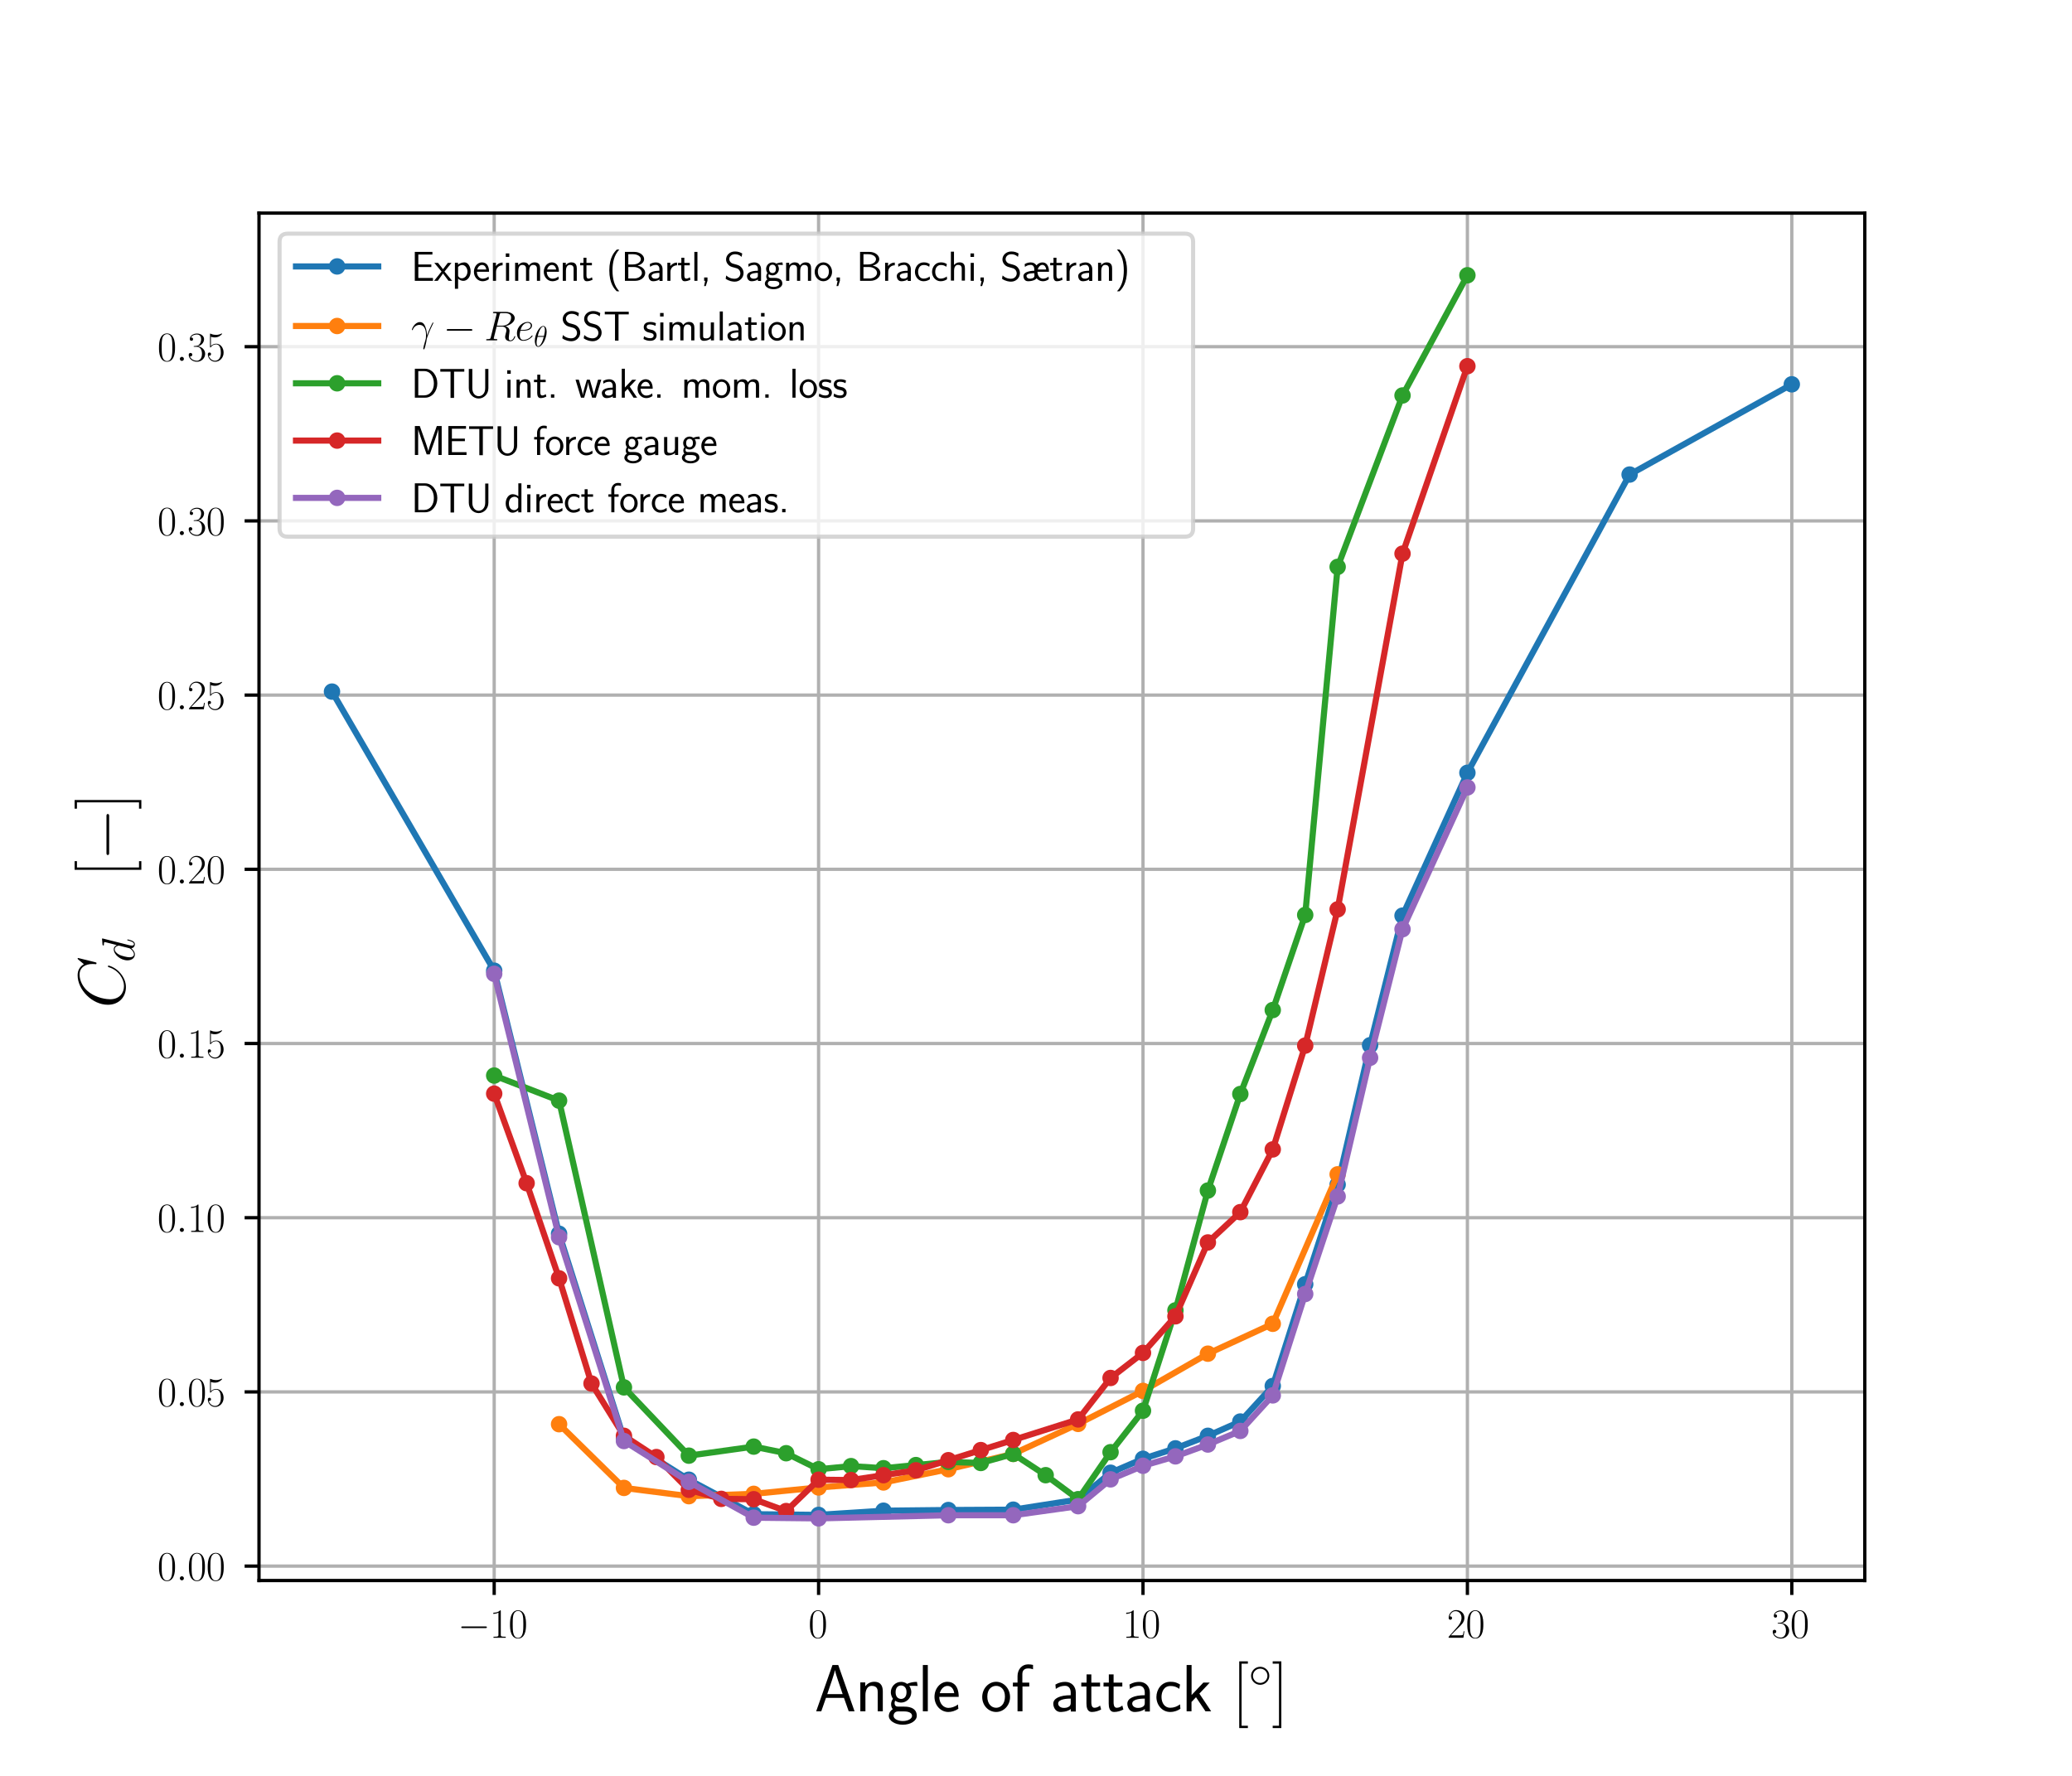 <?xml version="1.0" encoding="utf-8" standalone="no"?>
<!DOCTYPE svg PUBLIC "-//W3C//DTD SVG 1.1//EN"
  "http://www.w3.org/Graphics/SVG/1.1/DTD/svg11.dtd">
<svg xmlns:xlink="http://www.w3.org/1999/xlink" width="504pt" height="432pt" viewBox="0 0 504 432" xmlns="http://www.w3.org/2000/svg" version="1.1">
 <defs>
  <style type="text/css">*{stroke-linejoin: round; stroke-linecap: butt}</style>
 </defs>
 <g id="figure_1">
  <g id="patch_1">
   <path d="M 0 432 
L 504 432 
L 504 0 
L 0 0 
z
" style="fill: #ffffff"/>
  </g>
  <g id="axes_1">
   <g id="patch_2">
    <path d="M 63 384.48 
L 453.6 384.48 
L 453.6 51.84 
L 63 51.84 
z
" style="fill: #ffffff"/>
   </g>
   <g id="matplotlib.axis_1">
    <g id="xtick_1">
     <g id="line2d_1">
      <path d="M 120.209 384.48 
L 120.209 51.84 
" clip-path="url(#pd3121b31d3)" style="fill: none; stroke: #b0b0b0; stroke-width: 0.8; stroke-linecap: square"/>
     </g>
     <g id="line2d_2">
      <defs>
       <path id="m1c5e56623c" d="M 0 0 
L 0 3.5 
" style="stroke: #000000; stroke-width: 0.8"/>
      </defs>
      <g>
       <use xlink:href="#m1c5e56623c" x="120.209" y="384.48" style="stroke: #000000; stroke-width: 0.8"/>
      </g>
     </g>
     <g id="text_1">
      <!-- $\mathdefault{−10}$ -->
      <g transform="translate(111.353 398.398) scale(0.1 -0.1)">
       <defs>
        <path id="CMSY10-0" d="M 4218 1472 
C 4326 1472 4442 1472 4442 1600 
C 4442 1728 4326 1728 4218 1728 
L 755 1728 
C 646 1728 531 1728 531 1600 
C 531 1472 646 1472 755 1472 
L 4218 1472 
z
" transform="scale(0.016)"/>
        <path id="CMR17-31" d="M 1702 4058 
C 1702 4192 1696 4192 1606 4192 
C 1357 3916 979 3827 621 3827 
C 602 3827 570 3827 563 3808 
C 557 3795 557 3782 557 3648 
C 755 3648 1088 3686 1344 3839 
L 1344 461 
C 1344 236 1331 160 781 160 
L 589 160 
L 589 0 
C 896 0 1216 0 1523 0 
C 1830 0 2150 0 2458 0 
L 2458 160 
L 2266 160 
C 1715 160 1702 230 1702 458 
L 1702 4058 
z
" transform="scale(0.016)"/>
        <path id="CMR17-30" d="M 2688 2025 
C 2688 2416 2682 3080 2413 3591 
C 2176 4039 1798 4198 1466 4198 
C 1158 4198 768 4058 525 3597 
C 269 3118 243 2524 243 2025 
C 243 1661 250 1106 448 619 
C 723 -39 1216 -128 1466 -128 
C 1760 -128 2208 -7 2470 600 
C 2662 1042 2688 1559 2688 2025 
z
M 1466 -26 
C 1056 -26 813 325 723 812 
C 653 1188 653 1738 653 2096 
C 653 2588 653 2997 736 3387 
C 858 3929 1216 4096 1466 4096 
C 1728 4096 2067 3923 2189 3400 
C 2272 3036 2278 2607 2278 2096 
C 2278 1680 2278 1169 2202 792 
C 2067 95 1690 -26 1466 -26 
z
" transform="scale(0.016)"/>
       </defs>
       <use xlink:href="#CMSY10-0" transform="scale(0.996)"/>
       <use xlink:href="#CMR17-31" transform="translate(77.487 0) scale(0.996)"/>
       <use xlink:href="#CMR17-30" transform="translate(123.178 0) scale(0.996)"/>
      </g>
     </g>
    </g>
    <g id="xtick_2">
     <g id="line2d_3">
      <path d="M 199.118 384.48 
L 199.118 51.84 
" clip-path="url(#pd3121b31d3)" style="fill: none; stroke: #b0b0b0; stroke-width: 0.8; stroke-linecap: square"/>
     </g>
     <g id="line2d_4">
      <g>
       <use xlink:href="#m1c5e56623c" x="199.118" y="384.48" style="stroke: #000000; stroke-width: 0.8"/>
      </g>
     </g>
     <g id="text_2">
      <!-- $\mathdefault{0}$ -->
      <g transform="translate(196.628 398.398) scale(0.1 -0.1)">
       <use xlink:href="#CMR17-30" transform="scale(0.996)"/>
      </g>
     </g>
    </g>
    <g id="xtick_3">
     <g id="line2d_5">
      <path d="M 278.027 384.48 
L 278.027 51.84 
" clip-path="url(#pd3121b31d3)" style="fill: none; stroke: #b0b0b0; stroke-width: 0.8; stroke-linecap: square"/>
     </g>
     <g id="line2d_6">
      <g>
       <use xlink:href="#m1c5e56623c" x="278.027" y="384.48" style="stroke: #000000; stroke-width: 0.8"/>
      </g>
     </g>
     <g id="text_3">
      <!-- $\mathdefault{10}$ -->
      <g transform="translate(273.046 398.398) scale(0.1 -0.1)">
       <use xlink:href="#CMR17-31" transform="scale(0.996)"/>
       <use xlink:href="#CMR17-30" transform="translate(45.69 0) scale(0.996)"/>
      </g>
     </g>
    </g>
    <g id="xtick_4">
     <g id="line2d_7">
      <path d="M 356.936 384.48 
L 356.936 51.84 
" clip-path="url(#pd3121b31d3)" style="fill: none; stroke: #b0b0b0; stroke-width: 0.8; stroke-linecap: square"/>
     </g>
     <g id="line2d_8">
      <g>
       <use xlink:href="#m1c5e56623c" x="356.936" y="384.48" style="stroke: #000000; stroke-width: 0.8"/>
      </g>
     </g>
     <g id="text_4">
      <!-- $\mathdefault{20}$ -->
      <g transform="translate(351.955 398.398) scale(0.1 -0.1)">
       <defs>
        <path id="CMR17-32" d="M 2669 989 
L 2554 989 
C 2490 536 2438 459 2413 420 
C 2381 369 1920 369 1830 369 
L 602 369 
C 832 619 1280 1072 1824 1597 
C 2214 1967 2669 2402 2669 3035 
C 2669 3790 2067 4224 1395 4224 
C 691 4224 262 3604 262 3030 
C 262 2780 448 2748 525 2748 
C 589 2748 781 2787 781 3010 
C 781 3207 614 3264 525 3264 
C 486 3264 448 3258 422 3245 
C 544 3790 915 4058 1306 4058 
C 1862 4058 2227 3617 2227 3035 
C 2227 2479 1901 2000 1536 1584 
L 262 146 
L 262 0 
L 2515 0 
L 2669 989 
z
" transform="scale(0.016)"/>
       </defs>
       <use xlink:href="#CMR17-32" transform="scale(0.996)"/>
       <use xlink:href="#CMR17-30" transform="translate(45.69 0) scale(0.996)"/>
      </g>
     </g>
    </g>
    <g id="xtick_5">
     <g id="line2d_9">
      <path d="M 435.845 384.48 
L 435.845 51.84 
" clip-path="url(#pd3121b31d3)" style="fill: none; stroke: #b0b0b0; stroke-width: 0.8; stroke-linecap: square"/>
     </g>
     <g id="line2d_10">
      <g>
       <use xlink:href="#m1c5e56623c" x="435.845" y="384.48" style="stroke: #000000; stroke-width: 0.8"/>
      </g>
     </g>
     <g id="text_5">
      <!-- $\mathdefault{30}$ -->
      <g transform="translate(430.864 398.398) scale(0.1 -0.1)">
       <defs>
        <path id="CMR17-33" d="M 1414 2157 
C 1984 2157 2234 1662 2234 1090 
C 2234 320 1824 25 1453 25 
C 1114 25 563 194 390 693 
C 422 680 454 680 486 680 
C 640 680 755 782 755 948 
C 755 1133 614 1216 486 1216 
C 378 1216 211 1165 211 926 
C 211 335 787 -128 1466 -128 
C 2176 -128 2720 430 2720 1085 
C 2720 1707 2208 2157 1600 2227 
C 2086 2328 2554 2756 2554 3329 
C 2554 3820 2048 4179 1472 4179 
C 890 4179 378 3829 378 3329 
C 378 3110 544 3072 627 3072 
C 762 3072 877 3155 877 3321 
C 877 3486 762 3569 627 3569 
C 602 3569 570 3569 544 3557 
C 730 3959 1235 4032 1459 4032 
C 1683 4032 2106 3925 2106 3320 
C 2106 3143 2080 2828 1862 2550 
C 1670 2304 1453 2304 1242 2284 
C 1210 2284 1062 2269 1037 2269 
C 992 2263 966 2257 966 2208 
C 966 2163 973 2157 1101 2157 
L 1414 2157 
z
" transform="scale(0.016)"/>
       </defs>
       <use xlink:href="#CMR17-33" transform="scale(0.996)"/>
       <use xlink:href="#CMR17-30" transform="translate(45.69 0) scale(0.996)"/>
      </g>
     </g>
    </g>
    <g id="text_6">
     <!-- Angle of attack $[^\circ]$ -->
     <g transform="translate(198.106 416.291) scale(0.16 -0.16)">
      <defs>
       <path id="CMSS17-41" d="M 2272 4416 
L 1722 4416 
L 166 0 
L 653 0 
L 1101 1280 
L 2816 1280 
L 3270 0 
L 3827 0 
L 2272 4416 
z
M 2694 1637 
L 1222 1637 
C 1530 2528 1914 3638 1958 3925 
L 1965 3925 
C 2010 3663 2138 3281 2246 2956 
L 2694 1637 
z
" transform="scale(0.016)"/>
       <path id="CMSS17-6e" d="M 2618 1877 
C 2618 2283 2522 2816 1798 2816 
C 1389 2816 1120 2606 941 2389 
L 941 2758 
L 474 2758 
L 474 0 
L 960 0 
L 960 1559 
C 960 1964 1114 2428 1549 2428 
C 2112 2428 2131 2048 2131 1829 
L 2131 0 
L 2618 0 
L 2618 1877 
z
" transform="scale(0.016)"/>
       <path id="CMSS17-67" d="M 2848 2808 
C 2483 2808 2170 2738 1914 2617 
C 1702 2777 1485 2808 1338 2808 
C 781 2808 358 2349 358 1814 
C 358 1468 550 1207 563 1195 
C 448 1035 384 863 384 672 
C 384 448 474 289 544 200 
C 211 -3 166 -314 166 -435 
C 166 -898 749 -1280 1498 -1280 
C 2253 -1280 2835 -898 2835 -428 
C 2835 448 1856 448 1587 448 
L 1069 448 
C 973 448 717 448 717 791 
C 717 921 774 1004 781 1010 
C 877 940 1075 832 1338 832 
C 1869 832 2310 1278 2310 1827 
C 2310 2132 2170 2355 2112 2432 
L 2131 2432 
C 2150 2432 2419 2432 2515 2432 
C 2720 2432 2739 2429 2918 2419 
L 2848 2808 
z
M 1338 1182 
C 1120 1182 813 1315 813 1823 
C 813 2375 1165 2464 1331 2464 
C 1549 2464 1856 2331 1856 1823 
C 1856 1271 1504 1182 1338 1182 
z
M 1581 -10 
C 1734 -10 2381 -10 2381 -442 
C 2381 -714 1984 -929 1504 -929 
C 1018 -929 621 -720 621 -435 
C 621 -403 621 -10 1062 -10 
L 1581 -10 
z
" transform="scale(0.016)"/>
       <path id="CMSS17-6c" d="M 947 4416 
L 474 4416 
L 474 0 
L 947 0 
L 947 4416 
z
" transform="scale(0.016)"/>
       <path id="CMSS17-65" d="M 2502 1377 
C 2502 1590 2490 2003 2285 2345 
C 2061 2713 1696 2816 1421 2816 
C 755 2816 192 2188 192 1375 
C 192 582 774 -64 1510 -64 
C 1798 -64 2150 19 2470 248 
C 2470 274 2458 414 2451 420 
C 2451 433 2432 630 2432 656 
C 2125 407 1773 325 1517 325 
C 1107 325 666 667 646 1377 
L 2502 1377 
z
M 698 1728 
C 781 2084 1062 2421 1421 2421 
C 1517 2421 1965 2421 2080 1728 
L 698 1728 
z
" transform="scale(0.016)"/>
       <path id="CMSS17-6f" d="M 2829 1356 
C 2829 2176 2221 2816 1504 2816 
C 768 2816 173 2157 173 1356 
C 173 544 787 -64 1498 -64 
C 2227 -64 2829 563 2829 1356 
z
M 1504 337 
C 1050 337 659 709 659 1408 
C 659 2151 1114 2427 1498 2427 
C 1914 2427 2342 2126 2342 1408 
C 2342 683 1926 337 1504 337 
z
" transform="scale(0.016)"/>
       <path id="CMSS17-66" d="M 1075 2368 
L 1722 2368 
L 1722 2737 
L 1062 2737 
L 1062 3559 
C 1062 4014 1408 4092 1606 4092 
C 1670 4092 1850 4092 2080 4009 
L 2080 4429 
C 1933 4461 1754 4480 1613 4480 
C 1018 4480 602 3993 602 3359 
L 602 2737 
L 160 2737 
L 160 2368 
L 602 2368 
L 602 0 
L 1075 0 
L 1075 2368 
z
" transform="scale(0.016)"/>
       <path id="CMSS17-61" d="M 2406 1791 
C 2406 2392 1978 2808 1402 2808 
C 1120 2808 813 2757 461 2553 
L 499 2135 
C 659 2248 934 2432 1395 2432 
C 1722 2432 1920 2180 1920 1782 
L 1920 1536 
C 896 1536 256 1238 256 726 
C 256 461 416 -64 947 -64 
C 1043 -64 1562 -64 1933 217 
L 1933 -19 
L 2406 -19 
L 2406 1791 
z
M 1920 816 
C 1920 701 1920 548 1728 434 
C 1562 325 1350 325 1261 325 
C 941 325 723 511 723 744 
C 723 1211 1722 1211 1920 1211 
L 1920 816 
z
" transform="scale(0.016)"/>
       <path id="CMSS17-74" d="M 1069 2368 
L 1901 2368 
L 1901 2737 
L 1069 2737 
L 1069 3520 
L 614 3520 
L 614 2737 
L 109 2737 
L 109 2368 
L 602 2368 
L 602 749 
C 602 384 685 -64 1107 -64 
C 1427 -64 1722 25 2003 172 
L 1901 548 
C 1747 414 1562 337 1363 337 
C 1082 337 1069 696 1069 856 
L 1069 2368 
z
" transform="scale(0.016)"/>
       <path id="CMSS17-63" d="M 2464 2541 
C 2464 2585 2170 2714 2093 2739 
C 1882 2816 1613 2816 1542 2816 
C 710 2816 211 2093 211 1363 
C 211 595 768 -64 1517 -64 
C 1946 -64 2253 76 2502 242 
L 2464 664 
C 2189 453 1869 337 1523 337 
C 1024 337 698 774 698 1369 
C 698 1831 909 2414 1549 2414 
C 1901 2414 2099 2343 2394 2145 
L 2464 2541 
z
" transform="scale(0.016)"/>
       <path id="CMSS17-6b" d="M 1696 1688 
L 2688 2739 
L 2074 2739 
L 954 1554 
L 954 4416 
L 480 4416 
L 480 0 
L 947 0 
L 947 892 
L 1376 1344 
L 2278 0 
L 2822 0 
L 1696 1688 
z
" transform="scale(0.016)"/>
       <path id="CMR17-5b" d="M 1504 -1600 
L 1504 -1377 
L 902 -1377 
L 902 4544 
L 1504 4544 
L 1504 4767 
L 678 4767 
L 678 -1600 
L 1504 -1600 
z
" transform="scale(0.016)"/>
       <path id="CMSY10-e" d="M 2842 1600 
C 2842 2277 2272 2828 1600 2828 
C 909 2828 352 2264 352 1600 
C 352 930 909 372 1600 372 
C 2272 372 2842 923 2842 1600 
z
M 1600 628 
C 1043 628 608 1070 608 1600 
C 608 2130 1050 2572 1600 2572 
C 2131 2572 2586 2142 2586 1600 
C 2586 1058 2131 628 1600 628 
z
" transform="scale(0.016)"/>
       <path id="CMR17-5d" d="M 915 4767 
L 90 4767 
L 90 4544 
L 691 4544 
L 691 -1377 
L 90 -1377 
L 90 -1600 
L 915 -1600 
L 915 4767 
z
" transform="scale(0.016)"/>
      </defs>
      <use xlink:href="#CMSS17-41" transform="scale(0.996)"/>
      <use xlink:href="#CMSS17-6e" transform="translate(62.218 0) scale(0.996)"/>
      <use xlink:href="#CMSS17-67" transform="translate(110.423 0) scale(0.996)"/>
      <use xlink:href="#CMSS17-6c" transform="translate(157.266 0) scale(0.996)"/>
      <use xlink:href="#CMSS17-65" transform="translate(179.447 0) scale(0.996)"/>
      <use xlink:href="#CMSS17-6f" transform="translate(252.315 0) scale(0.996)"/>
      <use xlink:href="#CMSS17-66" transform="translate(299.159 0) scale(0.996)"/>
      <use xlink:href="#CMSS17-61" transform="translate(359.014 0) scale(0.996)"/>
      <use xlink:href="#CMSS17-74" transform="translate(403.936 0) scale(0.996)"/>
      <use xlink:href="#CMSS17-74" transform="translate(437.768 0) scale(0.996)"/>
      <use xlink:href="#CMSS17-61" transform="translate(471.6 0) scale(0.996)"/>
      <use xlink:href="#CMSS17-63" transform="translate(516.521 0) scale(0.996)"/>
      <use xlink:href="#CMSS17-6b" transform="translate(558.16 0) scale(0.996)"/>
      <use xlink:href="#CMR17-5b" transform="translate(634.992 0) scale(0.996)"/>
      <use xlink:href="#CMSY10-e" transform="translate(659.863 36.154) scale(0.697)"/>
      <use xlink:href="#CMR17-5d" transform="translate(695.23 0) scale(0.996)"/>
     </g>
    </g>
   </g>
   <g id="matplotlib.axis_2">
    <g id="ytick_1">
     <g id="line2d_11">
      <path d="M 63 380.971 
L 453.6 380.971 
" clip-path="url(#pd3121b31d3)" style="fill: none; stroke: #b0b0b0; stroke-width: 0.8; stroke-linecap: square"/>
     </g>
     <g id="line2d_12">
      <defs>
       <path id="m69e670e907" d="M 0 0 
L -3.5 0 
" style="stroke: #000000; stroke-width: 0.8"/>
      </defs>
      <g>
       <use xlink:href="#m69e670e907" x="63" y="380.971" style="stroke: #000000; stroke-width: 0.8"/>
      </g>
     </g>
     <g id="text_7">
      <!-- $\mathdefault{0.00}$ -->
      <g transform="translate(38.289 384.43) scale(0.1 -0.1)">
       <defs>
        <path id="CMMI12-3a" d="M 1178 307 
C 1178 492 1024 619 870 619 
C 685 619 557 466 557 313 
C 557 128 710 0 864 0 
C 1050 0 1178 153 1178 307 
z
" transform="scale(0.016)"/>
       </defs>
       <use xlink:href="#CMR17-30" transform="scale(0.996)"/>
       <use xlink:href="#CMMI12-3a" transform="translate(45.69 0) scale(0.996)"/>
       <use xlink:href="#CMR17-30" transform="translate(72.788 0) scale(0.996)"/>
       <use xlink:href="#CMR17-30" transform="translate(118.478 0) scale(0.996)"/>
      </g>
     </g>
    </g>
    <g id="ytick_2">
     <g id="line2d_13">
      <path d="M 63 338.595 
L 453.6 338.595 
" clip-path="url(#pd3121b31d3)" style="fill: none; stroke: #b0b0b0; stroke-width: 0.8; stroke-linecap: square"/>
     </g>
     <g id="line2d_14">
      <g>
       <use xlink:href="#m69e670e907" x="63" y="338.595" style="stroke: #000000; stroke-width: 0.8"/>
      </g>
     </g>
     <g id="text_8">
      <!-- $\mathdefault{0.05}$ -->
      <g transform="translate(38.289 342.054) scale(0.1 -0.1)">
       <defs>
        <path id="CMR17-35" d="M 730 3692 
C 794 3666 1056 3584 1325 3584 
C 1920 3584 2246 3911 2432 4100 
C 2432 4157 2432 4192 2394 4192 
C 2387 4192 2374 4192 2323 4163 
C 2099 4058 1837 3973 1517 3973 
C 1325 3973 1037 3999 723 4139 
C 653 4171 640 4171 634 4171 
C 602 4171 595 4164 595 4037 
L 595 2203 
C 595 2089 595 2057 659 2057 
C 691 2057 704 2070 736 2114 
C 941 2401 1222 2522 1542 2522 
C 1766 2522 2246 2382 2246 1289 
C 2246 1085 2246 715 2054 421 
C 1894 159 1645 25 1370 25 
C 947 25 518 320 403 814 
C 429 807 480 795 506 795 
C 589 795 749 840 749 1038 
C 749 1210 627 1280 506 1280 
C 358 1280 262 1190 262 1011 
C 262 454 704 -128 1382 -128 
C 2042 -128 2669 440 2669 1264 
C 2669 2030 2170 2624 1549 2624 
C 1222 2624 947 2503 730 2274 
L 730 3692 
z
" transform="scale(0.016)"/>
       </defs>
       <use xlink:href="#CMR17-30" transform="scale(0.996)"/>
       <use xlink:href="#CMMI12-3a" transform="translate(45.69 0) scale(0.996)"/>
       <use xlink:href="#CMR17-30" transform="translate(72.788 0) scale(0.996)"/>
       <use xlink:href="#CMR17-35" transform="translate(118.478 0) scale(0.996)"/>
      </g>
     </g>
    </g>
    <g id="ytick_3">
     <g id="line2d_15">
      <path d="M 63 296.218 
L 453.6 296.218 
" clip-path="url(#pd3121b31d3)" style="fill: none; stroke: #b0b0b0; stroke-width: 0.8; stroke-linecap: square"/>
     </g>
     <g id="line2d_16">
      <g>
       <use xlink:href="#m69e670e907" x="63" y="296.218" style="stroke: #000000; stroke-width: 0.8"/>
      </g>
     </g>
     <g id="text_9">
      <!-- $\mathdefault{0.10}$ -->
      <g transform="translate(38.289 299.677) scale(0.1 -0.1)">
       <use xlink:href="#CMR17-30" transform="scale(0.996)"/>
       <use xlink:href="#CMMI12-3a" transform="translate(45.69 0) scale(0.996)"/>
       <use xlink:href="#CMR17-31" transform="translate(72.788 0) scale(0.996)"/>
       <use xlink:href="#CMR17-30" transform="translate(118.478 0) scale(0.996)"/>
      </g>
     </g>
    </g>
    <g id="ytick_4">
     <g id="line2d_17">
      <path d="M 63 253.841 
L 453.6 253.841 
" clip-path="url(#pd3121b31d3)" style="fill: none; stroke: #b0b0b0; stroke-width: 0.8; stroke-linecap: square"/>
     </g>
     <g id="line2d_18">
      <g>
       <use xlink:href="#m69e670e907" x="63" y="253.841" style="stroke: #000000; stroke-width: 0.8"/>
      </g>
     </g>
     <g id="text_10">
      <!-- $\mathdefault{0.15}$ -->
      <g transform="translate(38.289 257.3) scale(0.1 -0.1)">
       <use xlink:href="#CMR17-30" transform="scale(0.996)"/>
       <use xlink:href="#CMMI12-3a" transform="translate(45.69 0) scale(0.996)"/>
       <use xlink:href="#CMR17-31" transform="translate(72.788 0) scale(0.996)"/>
       <use xlink:href="#CMR17-35" transform="translate(118.478 0) scale(0.996)"/>
      </g>
     </g>
    </g>
    <g id="ytick_5">
     <g id="line2d_19">
      <path d="M 63 211.464 
L 453.6 211.464 
" clip-path="url(#pd3121b31d3)" style="fill: none; stroke: #b0b0b0; stroke-width: 0.8; stroke-linecap: square"/>
     </g>
     <g id="line2d_20">
      <g>
       <use xlink:href="#m69e670e907" x="63" y="211.464" style="stroke: #000000; stroke-width: 0.8"/>
      </g>
     </g>
     <g id="text_11">
      <!-- $\mathdefault{0.20}$ -->
      <g transform="translate(38.289 214.924) scale(0.1 -0.1)">
       <use xlink:href="#CMR17-30" transform="scale(0.996)"/>
       <use xlink:href="#CMMI12-3a" transform="translate(45.69 0) scale(0.996)"/>
       <use xlink:href="#CMR17-32" transform="translate(72.788 0) scale(0.996)"/>
       <use xlink:href="#CMR17-30" transform="translate(118.478 0) scale(0.996)"/>
      </g>
     </g>
    </g>
    <g id="ytick_6">
     <g id="line2d_21">
      <path d="M 63 169.088 
L 453.6 169.088 
" clip-path="url(#pd3121b31d3)" style="fill: none; stroke: #b0b0b0; stroke-width: 0.8; stroke-linecap: square"/>
     </g>
     <g id="line2d_22">
      <g>
       <use xlink:href="#m69e670e907" x="63" y="169.088" style="stroke: #000000; stroke-width: 0.8"/>
      </g>
     </g>
     <g id="text_12">
      <!-- $\mathdefault{0.25}$ -->
      <g transform="translate(38.289 172.547) scale(0.1 -0.1)">
       <use xlink:href="#CMR17-30" transform="scale(0.996)"/>
       <use xlink:href="#CMMI12-3a" transform="translate(45.69 0) scale(0.996)"/>
       <use xlink:href="#CMR17-32" transform="translate(72.788 0) scale(0.996)"/>
       <use xlink:href="#CMR17-35" transform="translate(118.478 0) scale(0.996)"/>
      </g>
     </g>
    </g>
    <g id="ytick_7">
     <g id="line2d_23">
      <path d="M 63 126.711 
L 453.6 126.711 
" clip-path="url(#pd3121b31d3)" style="fill: none; stroke: #b0b0b0; stroke-width: 0.8; stroke-linecap: square"/>
     </g>
     <g id="line2d_24">
      <g>
       <use xlink:href="#m69e670e907" x="63" y="126.711" style="stroke: #000000; stroke-width: 0.8"/>
      </g>
     </g>
     <g id="text_13">
      <!-- $\mathdefault{0.30}$ -->
      <g transform="translate(38.289 130.17) scale(0.1 -0.1)">
       <use xlink:href="#CMR17-30" transform="scale(0.996)"/>
       <use xlink:href="#CMMI12-3a" transform="translate(45.69 0) scale(0.996)"/>
       <use xlink:href="#CMR17-33" transform="translate(72.788 0) scale(0.996)"/>
       <use xlink:href="#CMR17-30" transform="translate(118.478 0) scale(0.996)"/>
      </g>
     </g>
    </g>
    <g id="ytick_8">
     <g id="line2d_25">
      <path d="M 63 84.334 
L 453.6 84.334 
" clip-path="url(#pd3121b31d3)" style="fill: none; stroke: #b0b0b0; stroke-width: 0.8; stroke-linecap: square"/>
     </g>
     <g id="line2d_26">
      <g>
       <use xlink:href="#m69e670e907" x="63" y="84.334" style="stroke: #000000; stroke-width: 0.8"/>
      </g>
     </g>
     <g id="text_14">
      <!-- $\mathdefault{0.35}$ -->
      <g transform="translate(38.289 87.794) scale(0.1 -0.1)">
       <use xlink:href="#CMR17-30" transform="scale(0.996)"/>
       <use xlink:href="#CMMI12-3a" transform="translate(45.69 0) scale(0.996)"/>
       <use xlink:href="#CMR17-33" transform="translate(72.788 0) scale(0.996)"/>
       <use xlink:href="#CMR17-35" transform="translate(118.478 0) scale(0.996)"/>
      </g>
     </g>
    </g>
    <g id="text_15">
     <!-- $C_d\quad[-]$ -->
     <g transform="translate(30.304 245.235) rotate(-90) scale(0.16 -0.16)">
      <defs>
       <path id="CMMI12-43" d="M 4781 4423 
C 4781 4480 4736 4480 4723 4480 
C 4710 4480 4685 4480 4634 4416 
L 4192 3882 
C 3968 4264 3616 4480 3136 4480 
C 1754 4480 320 3088 320 1595 
C 320 533 1069 -128 2003 -128 
C 2515 -128 2963 88 3334 400 
C 3891 863 4058 1481 4058 1531 
C 4058 1588 4006 1588 3987 1588 
C 3930 1588 3923 1550 3910 1524 
C 3616 534 2752 57 2112 57 
C 1434 57 845 489 845 1391 
C 845 1595 909 2700 1632 3532 
C 1984 3939 2586 4295 3194 4295 
C 3898 4295 4211 3717 4211 3068 
C 4211 2903 4192 2764 4192 2738 
C 4192 2681 4256 2681 4275 2681 
C 4346 2681 4352 2687 4378 2801 
L 4781 4423 
z
" transform="scale(0.016)"/>
       <path id="CMMI12-64" d="M 3219 4257 
C 3226 4282 3238 4320 3238 4352 
C 3238 4416 3174 4416 3162 4416 
C 3155 4416 2842 4388 2810 4380 
C 2701 4373 2605 4358 2490 4358 
C 2330 4345 2285 4339 2285 4224 
C 2285 4160 2336 4160 2426 4160 
C 2739 4160 2746 4103 2746 4040 
C 2746 4002 2733 3952 2726 3933 
L 2336 2395 
C 2266 2561 2093 2816 1760 2816 
C 1037 2816 256 1884 256 939 
C 256 307 627 -64 1062 -64 
C 1414 -64 1715 211 1894 422 
C 1958 45 2259 -64 2451 -64 
C 2643 -64 2797 51 2912 281 
C 3014 498 3104 888 3104 913 
C 3104 945 3078 971 3040 971 
C 2982 971 2976 939 2950 843 
C 2854 466 2733 64 2470 64 
C 2285 64 2272 229 2272 357 
C 2272 382 2272 515 2317 694 
L 3219 4257 
z
M 1926 760 
C 1894 651 1894 639 1805 517 
C 1664 338 1382 64 1082 64 
C 819 64 672 300 672 677 
C 672 1028 870 1743 992 2012 
C 1210 2459 1510 2689 1760 2689 
C 2182 2689 2266 2165 2266 2114 
C 2266 2108 2246 2024 2240 2012 
L 1926 760 
z
" transform="scale(0.016)"/>
      </defs>
      <use xlink:href="#CMMI12-43" transform="scale(0.996)"/>
      <use xlink:href="#CMMI12-64" transform="translate(69.792 -14.944) scale(0.697)"/>
      <use xlink:href="#CMR17-5b" transform="translate(199.46 0) scale(0.996)"/>
      <use xlink:href="#CMSY10-0" transform="translate(224.331 0) scale(0.996)"/>
      <use xlink:href="#CMR17-5d" transform="translate(301.818 0) scale(0.996)"/>
     </g>
    </g>
   </g>
   <g id="line2d_27">
    <path d="M 80.755 168.24 
L 120.209 236.128 
L 135.991 300.117 
L 151.773 350.036 
L 167.555 359.952 
L 183.336 368.343 
L 199.118 368.512 
L 214.9 367.495 
L 230.682 367.326 
L 246.464 367.241 
L 262.245 364.783 
L 270.136 358.257 
L 278.027 354.867 
L 285.918 352.325 
L 293.809 349.273 
L 301.7 345.799 
L 309.591 337.154 
L 317.482 312.406 
L 325.373 288.166 
L 333.264 254.265 
L 341.155 222.737 
L 356.936 187.988 
L 396.391 115.439 
L 435.845 93.488 
" clip-path="url(#pd3121b31d3)" style="fill: none; stroke: #1f77b4; stroke-width: 1.5; stroke-linecap: square"/>
    <defs>
     <path id="m27c5110289" d="M 0 1.5 
C 0.398 1.5 0.779 1.342 1.061 1.061 
C 1.342 0.779 1.5 0.398 1.5 0 
C 1.5 -0.398 1.342 -0.779 1.061 -1.061 
C 0.779 -1.342 0.398 -1.5 0 -1.5 
C -0.398 -1.5 -0.779 -1.342 -1.061 -1.061 
C -1.342 -0.779 -1.5 -0.398 -1.5 0 
C -1.5 0.398 -1.342 0.779 -1.061 1.061 
C -0.779 1.342 -0.398 1.5 0 1.5 
z
" style="stroke: #1f77b4"/>
    </defs>
    <g clip-path="url(#pd3121b31d3)">
     <use xlink:href="#m27c5110289" x="80.755" y="168.24" style="fill: #1f77b4; stroke: #1f77b4"/>
     <use xlink:href="#m27c5110289" x="120.209" y="236.128" style="fill: #1f77b4; stroke: #1f77b4"/>
     <use xlink:href="#m27c5110289" x="135.991" y="300.117" style="fill: #1f77b4; stroke: #1f77b4"/>
     <use xlink:href="#m27c5110289" x="151.773" y="350.036" style="fill: #1f77b4; stroke: #1f77b4"/>
     <use xlink:href="#m27c5110289" x="167.555" y="359.952" style="fill: #1f77b4; stroke: #1f77b4"/>
     <use xlink:href="#m27c5110289" x="183.336" y="368.343" style="fill: #1f77b4; stroke: #1f77b4"/>
     <use xlink:href="#m27c5110289" x="199.118" y="368.512" style="fill: #1f77b4; stroke: #1f77b4"/>
     <use xlink:href="#m27c5110289" x="214.9" y="367.495" style="fill: #1f77b4; stroke: #1f77b4"/>
     <use xlink:href="#m27c5110289" x="230.682" y="367.326" style="fill: #1f77b4; stroke: #1f77b4"/>
     <use xlink:href="#m27c5110289" x="246.464" y="367.241" style="fill: #1f77b4; stroke: #1f77b4"/>
     <use xlink:href="#m27c5110289" x="262.245" y="364.783" style="fill: #1f77b4; stroke: #1f77b4"/>
     <use xlink:href="#m27c5110289" x="270.136" y="358.257" style="fill: #1f77b4; stroke: #1f77b4"/>
     <use xlink:href="#m27c5110289" x="278.027" y="354.867" style="fill: #1f77b4; stroke: #1f77b4"/>
     <use xlink:href="#m27c5110289" x="285.918" y="352.325" style="fill: #1f77b4; stroke: #1f77b4"/>
     <use xlink:href="#m27c5110289" x="293.809" y="349.273" style="fill: #1f77b4; stroke: #1f77b4"/>
     <use xlink:href="#m27c5110289" x="301.7" y="345.799" style="fill: #1f77b4; stroke: #1f77b4"/>
     <use xlink:href="#m27c5110289" x="309.591" y="337.154" style="fill: #1f77b4; stroke: #1f77b4"/>
     <use xlink:href="#m27c5110289" x="317.482" y="312.406" style="fill: #1f77b4; stroke: #1f77b4"/>
     <use xlink:href="#m27c5110289" x="325.373" y="288.166" style="fill: #1f77b4; stroke: #1f77b4"/>
     <use xlink:href="#m27c5110289" x="333.264" y="254.265" style="fill: #1f77b4; stroke: #1f77b4"/>
     <use xlink:href="#m27c5110289" x="341.155" y="222.737" style="fill: #1f77b4; stroke: #1f77b4"/>
     <use xlink:href="#m27c5110289" x="356.936" y="187.988" style="fill: #1f77b4; stroke: #1f77b4"/>
     <use xlink:href="#m27c5110289" x="396.391" y="115.439" style="fill: #1f77b4; stroke: #1f77b4"/>
     <use xlink:href="#m27c5110289" x="435.845" y="93.488" style="fill: #1f77b4; stroke: #1f77b4"/>
    </g>
   </g>
   <g id="line2d_28">
    <path d="M 135.991 346.448 
L 151.773 361.948 
L 167.555 363.959 
L 183.336 363.392 
L 199.118 361.839 
L 214.9 360.622 
L 230.682 357.404 
L 246.464 353.669 
L 262.245 346.376 
L 278.027 338.348 
L 293.809 329.294 
L 309.591 322.024 
L 325.373 285.667 
" clip-path="url(#pd3121b31d3)" style="fill: none; stroke: #ff7f0e; stroke-width: 1.5; stroke-linecap: square"/>
    <defs>
     <path id="mffffc37c24" d="M 0 1.5 
C 0.398 1.5 0.779 1.342 1.061 1.061 
C 1.342 0.779 1.5 0.398 1.5 0 
C 1.5 -0.398 1.342 -0.779 1.061 -1.061 
C 0.779 -1.342 0.398 -1.5 0 -1.5 
C -0.398 -1.5 -0.779 -1.342 -1.061 -1.061 
C -1.342 -0.779 -1.5 -0.398 -1.5 0 
C -1.5 0.398 -1.342 0.779 -1.061 1.061 
C -0.779 1.342 -0.398 1.5 0 1.5 
z
" style="stroke: #ff7f0e"/>
    </defs>
    <g clip-path="url(#pd3121b31d3)">
     <use xlink:href="#mffffc37c24" x="135.991" y="346.448" style="fill: #ff7f0e; stroke: #ff7f0e"/>
     <use xlink:href="#mffffc37c24" x="151.773" y="361.948" style="fill: #ff7f0e; stroke: #ff7f0e"/>
     <use xlink:href="#mffffc37c24" x="167.555" y="363.959" style="fill: #ff7f0e; stroke: #ff7f0e"/>
     <use xlink:href="#mffffc37c24" x="183.336" y="363.392" style="fill: #ff7f0e; stroke: #ff7f0e"/>
     <use xlink:href="#mffffc37c24" x="199.118" y="361.839" style="fill: #ff7f0e; stroke: #ff7f0e"/>
     <use xlink:href="#mffffc37c24" x="214.9" y="360.622" style="fill: #ff7f0e; stroke: #ff7f0e"/>
     <use xlink:href="#mffffc37c24" x="230.682" y="357.404" style="fill: #ff7f0e; stroke: #ff7f0e"/>
     <use xlink:href="#mffffc37c24" x="246.464" y="353.669" style="fill: #ff7f0e; stroke: #ff7f0e"/>
     <use xlink:href="#mffffc37c24" x="262.245" y="346.376" style="fill: #ff7f0e; stroke: #ff7f0e"/>
     <use xlink:href="#mffffc37c24" x="278.027" y="338.348" style="fill: #ff7f0e; stroke: #ff7f0e"/>
     <use xlink:href="#mffffc37c24" x="293.809" y="329.294" style="fill: #ff7f0e; stroke: #ff7f0e"/>
     <use xlink:href="#mffffc37c24" x="309.591" y="322.024" style="fill: #ff7f0e; stroke: #ff7f0e"/>
     <use xlink:href="#mffffc37c24" x="325.373" y="285.667" style="fill: #ff7f0e; stroke: #ff7f0e"/>
    </g>
   </g>
   <g id="line2d_29">
    <path d="M 120.209 261.638 
L 135.991 267.741 
L 151.773 337.493 
L 167.555 354.104 
L 183.336 351.901 
L 191.227 353.511 
L 199.118 357.41 
L 207.009 356.647 
L 214.9 357.156 
L 222.791 356.393 
L 230.682 355.63 
L 238.573 355.884 
L 246.464 353.681 
L 254.355 358.851 
L 262.245 364.699 
L 270.136 353.257 
L 278.027 343.171 
L 285.918 318.762 
L 293.809 289.607 
L 301.7 266.13 
L 309.591 245.705 
L 317.482 222.567 
L 325.373 137.899 
L 341.155 96.2 
L 356.936 66.96 
" clip-path="url(#pd3121b31d3)" style="fill: none; stroke: #2ca02c; stroke-width: 1.5; stroke-linecap: square"/>
    <defs>
     <path id="m950a94a2ad" d="M 0 1.5 
C 0.398 1.5 0.779 1.342 1.061 1.061 
C 1.342 0.779 1.5 0.398 1.5 0 
C 1.5 -0.398 1.342 -0.779 1.061 -1.061 
C 0.779 -1.342 0.398 -1.5 0 -1.5 
C -0.398 -1.5 -0.779 -1.342 -1.061 -1.061 
C -1.342 -0.779 -1.5 -0.398 -1.5 0 
C -1.5 0.398 -1.342 0.779 -1.061 1.061 
C -0.779 1.342 -0.398 1.5 0 1.5 
z
" style="stroke: #2ca02c"/>
    </defs>
    <g clip-path="url(#pd3121b31d3)">
     <use xlink:href="#m950a94a2ad" x="120.209" y="261.638" style="fill: #2ca02c; stroke: #2ca02c"/>
     <use xlink:href="#m950a94a2ad" x="135.991" y="267.741" style="fill: #2ca02c; stroke: #2ca02c"/>
     <use xlink:href="#m950a94a2ad" x="151.773" y="337.493" style="fill: #2ca02c; stroke: #2ca02c"/>
     <use xlink:href="#m950a94a2ad" x="167.555" y="354.104" style="fill: #2ca02c; stroke: #2ca02c"/>
     <use xlink:href="#m950a94a2ad" x="183.336" y="351.901" style="fill: #2ca02c; stroke: #2ca02c"/>
     <use xlink:href="#m950a94a2ad" x="191.227" y="353.511" style="fill: #2ca02c; stroke: #2ca02c"/>
     <use xlink:href="#m950a94a2ad" x="199.118" y="357.41" style="fill: #2ca02c; stroke: #2ca02c"/>
     <use xlink:href="#m950a94a2ad" x="207.009" y="356.647" style="fill: #2ca02c; stroke: #2ca02c"/>
     <use xlink:href="#m950a94a2ad" x="214.9" y="357.156" style="fill: #2ca02c; stroke: #2ca02c"/>
     <use xlink:href="#m950a94a2ad" x="222.791" y="356.393" style="fill: #2ca02c; stroke: #2ca02c"/>
     <use xlink:href="#m950a94a2ad" x="230.682" y="355.63" style="fill: #2ca02c; stroke: #2ca02c"/>
     <use xlink:href="#m950a94a2ad" x="238.573" y="355.884" style="fill: #2ca02c; stroke: #2ca02c"/>
     <use xlink:href="#m950a94a2ad" x="246.464" y="353.681" style="fill: #2ca02c; stroke: #2ca02c"/>
     <use xlink:href="#m950a94a2ad" x="254.355" y="358.851" style="fill: #2ca02c; stroke: #2ca02c"/>
     <use xlink:href="#m950a94a2ad" x="262.245" y="364.699" style="fill: #2ca02c; stroke: #2ca02c"/>
     <use xlink:href="#m950a94a2ad" x="270.136" y="353.257" style="fill: #2ca02c; stroke: #2ca02c"/>
     <use xlink:href="#m950a94a2ad" x="278.027" y="343.171" style="fill: #2ca02c; stroke: #2ca02c"/>
     <use xlink:href="#m950a94a2ad" x="285.918" y="318.762" style="fill: #2ca02c; stroke: #2ca02c"/>
     <use xlink:href="#m950a94a2ad" x="293.809" y="289.607" style="fill: #2ca02c; stroke: #2ca02c"/>
     <use xlink:href="#m950a94a2ad" x="301.7" y="266.13" style="fill: #2ca02c; stroke: #2ca02c"/>
     <use xlink:href="#m950a94a2ad" x="309.591" y="245.705" style="fill: #2ca02c; stroke: #2ca02c"/>
     <use xlink:href="#m950a94a2ad" x="317.482" y="222.567" style="fill: #2ca02c; stroke: #2ca02c"/>
     <use xlink:href="#m950a94a2ad" x="325.373" y="137.899" style="fill: #2ca02c; stroke: #2ca02c"/>
     <use xlink:href="#m950a94a2ad" x="341.155" y="96.2" style="fill: #2ca02c; stroke: #2ca02c"/>
     <use xlink:href="#m950a94a2ad" x="356.936" y="66.96" style="fill: #2ca02c; stroke: #2ca02c"/>
    </g>
   </g>
   <g id="line2d_30">
    <path d="M 120.209 266.046 
L 128.1 287.827 
L 135.991 310.965 
L 143.882 336.56 
L 151.773 349.273 
L 159.664 354.443 
L 167.555 362.41 
L 175.445 364.614 
L 183.336 364.699 
L 191.227 367.58 
L 199.118 359.952 
L 207.009 360.037 
L 214.9 358.851 
L 222.791 357.664 
L 230.682 355.206 
L 238.573 352.748 
L 246.464 350.29 
L 262.245 345.29 
L 270.136 335.204 
L 278.027 329.102 
L 285.918 320.203 
L 293.809 302.235 
L 301.7 294.862 
L 309.591 279.606 
L 317.482 254.35 
L 325.373 221.211 
L 341.155 134.678 
L 356.936 89.081 
" clip-path="url(#pd3121b31d3)" style="fill: none; stroke: #d62728; stroke-width: 1.5; stroke-linecap: square"/>
    <defs>
     <path id="me0e28a5f2e" d="M 0 1.5 
C 0.398 1.5 0.779 1.342 1.061 1.061 
C 1.342 0.779 1.5 0.398 1.5 0 
C 1.5 -0.398 1.342 -0.779 1.061 -1.061 
C 0.779 -1.342 0.398 -1.5 0 -1.5 
C -0.398 -1.5 -0.779 -1.342 -1.061 -1.061 
C -1.342 -0.779 -1.5 -0.398 -1.5 0 
C -1.5 0.398 -1.342 0.779 -1.061 1.061 
C -0.779 1.342 -0.398 1.5 0 1.5 
z
" style="stroke: #d62728"/>
    </defs>
    <g clip-path="url(#pd3121b31d3)">
     <use xlink:href="#me0e28a5f2e" x="120.209" y="266.046" style="fill: #d62728; stroke: #d62728"/>
     <use xlink:href="#me0e28a5f2e" x="128.1" y="287.827" style="fill: #d62728; stroke: #d62728"/>
     <use xlink:href="#me0e28a5f2e" x="135.991" y="310.965" style="fill: #d62728; stroke: #d62728"/>
     <use xlink:href="#me0e28a5f2e" x="143.882" y="336.56" style="fill: #d62728; stroke: #d62728"/>
     <use xlink:href="#me0e28a5f2e" x="151.773" y="349.273" style="fill: #d62728; stroke: #d62728"/>
     <use xlink:href="#me0e28a5f2e" x="159.664" y="354.443" style="fill: #d62728; stroke: #d62728"/>
     <use xlink:href="#me0e28a5f2e" x="167.555" y="362.41" style="fill: #d62728; stroke: #d62728"/>
     <use xlink:href="#me0e28a5f2e" x="175.445" y="364.614" style="fill: #d62728; stroke: #d62728"/>
     <use xlink:href="#me0e28a5f2e" x="183.336" y="364.699" style="fill: #d62728; stroke: #d62728"/>
     <use xlink:href="#me0e28a5f2e" x="191.227" y="367.58" style="fill: #d62728; stroke: #d62728"/>
     <use xlink:href="#me0e28a5f2e" x="199.118" y="359.952" style="fill: #d62728; stroke: #d62728"/>
     <use xlink:href="#me0e28a5f2e" x="207.009" y="360.037" style="fill: #d62728; stroke: #d62728"/>
     <use xlink:href="#me0e28a5f2e" x="214.9" y="358.851" style="fill: #d62728; stroke: #d62728"/>
     <use xlink:href="#me0e28a5f2e" x="222.791" y="357.664" style="fill: #d62728; stroke: #d62728"/>
     <use xlink:href="#me0e28a5f2e" x="230.682" y="355.206" style="fill: #d62728; stroke: #d62728"/>
     <use xlink:href="#me0e28a5f2e" x="238.573" y="352.748" style="fill: #d62728; stroke: #d62728"/>
     <use xlink:href="#me0e28a5f2e" x="246.464" y="350.29" style="fill: #d62728; stroke: #d62728"/>
     <use xlink:href="#me0e28a5f2e" x="262.245" y="345.29" style="fill: #d62728; stroke: #d62728"/>
     <use xlink:href="#me0e28a5f2e" x="270.136" y="335.204" style="fill: #d62728; stroke: #d62728"/>
     <use xlink:href="#me0e28a5f2e" x="278.027" y="329.102" style="fill: #d62728; stroke: #d62728"/>
     <use xlink:href="#me0e28a5f2e" x="285.918" y="320.203" style="fill: #d62728; stroke: #d62728"/>
     <use xlink:href="#me0e28a5f2e" x="293.809" y="302.235" style="fill: #d62728; stroke: #d62728"/>
     <use xlink:href="#me0e28a5f2e" x="301.7" y="294.862" style="fill: #d62728; stroke: #d62728"/>
     <use xlink:href="#me0e28a5f2e" x="309.591" y="279.606" style="fill: #d62728; stroke: #d62728"/>
     <use xlink:href="#me0e28a5f2e" x="317.482" y="254.35" style="fill: #d62728; stroke: #d62728"/>
     <use xlink:href="#me0e28a5f2e" x="325.373" y="221.211" style="fill: #d62728; stroke: #d62728"/>
     <use xlink:href="#me0e28a5f2e" x="341.155" y="134.678" style="fill: #d62728; stroke: #d62728"/>
     <use xlink:href="#me0e28a5f2e" x="356.936" y="89.081" style="fill: #d62728; stroke: #d62728"/>
    </g>
   </g>
   <g id="line2d_31">
    <path d="M 120.209 236.89 
L 135.991 300.964 
L 151.773 350.545 
L 167.555 360.461 
L 183.336 369.19 
L 199.118 369.36 
L 230.682 368.597 
L 246.464 368.597 
L 262.245 366.394 
L 270.136 359.868 
L 278.027 356.562 
L 285.918 354.274 
L 293.809 351.392 
L 301.7 348.087 
L 309.591 339.442 
L 317.482 314.779 
L 325.373 291.048 
L 333.264 257.316 
L 341.155 226.042 
L 356.936 191.547 
" clip-path="url(#pd3121b31d3)" style="fill: none; stroke: #9467bd; stroke-width: 1.5; stroke-linecap: square"/>
    <defs>
     <path id="mf80474108e" d="M 0 1.5 
C 0.398 1.5 0.779 1.342 1.061 1.061 
C 1.342 0.779 1.5 0.398 1.5 0 
C 1.5 -0.398 1.342 -0.779 1.061 -1.061 
C 0.779 -1.342 0.398 -1.5 0 -1.5 
C -0.398 -1.5 -0.779 -1.342 -1.061 -1.061 
C -1.342 -0.779 -1.5 -0.398 -1.5 0 
C -1.5 0.398 -1.342 0.779 -1.061 1.061 
C -0.779 1.342 -0.398 1.5 0 1.5 
z
" style="stroke: #9467bd"/>
    </defs>
    <g clip-path="url(#pd3121b31d3)">
     <use xlink:href="#mf80474108e" x="120.209" y="236.89" style="fill: #9467bd; stroke: #9467bd"/>
     <use xlink:href="#mf80474108e" x="135.991" y="300.964" style="fill: #9467bd; stroke: #9467bd"/>
     <use xlink:href="#mf80474108e" x="151.773" y="350.545" style="fill: #9467bd; stroke: #9467bd"/>
     <use xlink:href="#mf80474108e" x="167.555" y="360.461" style="fill: #9467bd; stroke: #9467bd"/>
     <use xlink:href="#mf80474108e" x="183.336" y="369.19" style="fill: #9467bd; stroke: #9467bd"/>
     <use xlink:href="#mf80474108e" x="199.118" y="369.36" style="fill: #9467bd; stroke: #9467bd"/>
     <use xlink:href="#mf80474108e" x="230.682" y="368.597" style="fill: #9467bd; stroke: #9467bd"/>
     <use xlink:href="#mf80474108e" x="246.464" y="368.597" style="fill: #9467bd; stroke: #9467bd"/>
     <use xlink:href="#mf80474108e" x="262.245" y="366.394" style="fill: #9467bd; stroke: #9467bd"/>
     <use xlink:href="#mf80474108e" x="270.136" y="359.868" style="fill: #9467bd; stroke: #9467bd"/>
     <use xlink:href="#mf80474108e" x="278.027" y="356.562" style="fill: #9467bd; stroke: #9467bd"/>
     <use xlink:href="#mf80474108e" x="285.918" y="354.274" style="fill: #9467bd; stroke: #9467bd"/>
     <use xlink:href="#mf80474108e" x="293.809" y="351.392" style="fill: #9467bd; stroke: #9467bd"/>
     <use xlink:href="#mf80474108e" x="301.7" y="348.087" style="fill: #9467bd; stroke: #9467bd"/>
     <use xlink:href="#mf80474108e" x="309.591" y="339.442" style="fill: #9467bd; stroke: #9467bd"/>
     <use xlink:href="#mf80474108e" x="317.482" y="314.779" style="fill: #9467bd; stroke: #9467bd"/>
     <use xlink:href="#mf80474108e" x="325.373" y="291.048" style="fill: #9467bd; stroke: #9467bd"/>
     <use xlink:href="#mf80474108e" x="333.264" y="257.316" style="fill: #9467bd; stroke: #9467bd"/>
     <use xlink:href="#mf80474108e" x="341.155" y="226.042" style="fill: #9467bd; stroke: #9467bd"/>
     <use xlink:href="#mf80474108e" x="356.936" y="191.547" style="fill: #9467bd; stroke: #9467bd"/>
    </g>
   </g>
   <g id="patch_3">
    <path d="M 63 384.48 
L 63 51.84 
" style="fill: none; stroke: #000000; stroke-width: 0.8; stroke-linejoin: miter; stroke-linecap: square"/>
   </g>
   <g id="patch_4">
    <path d="M 453.6 384.48 
L 453.6 51.84 
" style="fill: none; stroke: #000000; stroke-width: 0.8; stroke-linejoin: miter; stroke-linecap: square"/>
   </g>
   <g id="patch_5">
    <path d="M 63 384.48 
L 453.6 384.48 
" style="fill: none; stroke: #000000; stroke-width: 0.8; stroke-linejoin: miter; stroke-linecap: square"/>
   </g>
   <g id="patch_6">
    <path d="M 63 51.84 
L 453.6 51.84 
" style="fill: none; stroke: #000000; stroke-width: 0.8; stroke-linejoin: miter; stroke-linecap: square"/>
   </g>
   <g id="legend_1">
    <g id="patch_7">
     <path d="M 70 130.551 
L 288.219 130.551 
Q 290.219 130.551 290.219 128.551 
L 290.219 58.84 
Q 290.219 56.84 288.219 56.84 
L 70 56.84 
Q 68 56.84 68 58.84 
L 68 128.551 
Q 68 130.551 70 130.551 
z
" style="fill: #ffffff; opacity: 0.8; stroke: #cccccc; stroke-linejoin: miter"/>
    </g>
    <g id="line2d_32">
     <path d="M 72 64.812 
L 82 64.812 
L 92 64.812 
" style="fill: none; stroke: #1f77b4; stroke-width: 1.5; stroke-linecap: square"/>
     <g>
      <use xlink:href="#m27c5110289" x="82" y="64.812" style="fill: #1f77b4; stroke: #1f77b4"/>
     </g>
    </g>
    <g id="text_16">
     <!-- Experiment (Bartl, Sagmo, Bracchi, Sætran) -->
     <g transform="translate(100 68.312) scale(0.1 -0.1)">
      <defs>
       <path id="CMSS17-45" d="M 1958 433 
C 1446 433 1216 433 1101 433 
L 1101 2107 
L 3085 2107 
L 3085 2496 
L 1101 2496 
L 1101 4009 
L 1926 4009 
C 2003 4009 2080 4009 2157 4009 
L 3251 4009 
L 3251 4416 
L 563 4416 
L 563 0 
L 3334 0 
L 3334 433 
L 1958 433 
z
" transform="scale(0.016)"/>
       <path id="CMSS17-78" d="M 1587 1414 
L 2656 2739 
L 2099 2739 
L 1363 1777 
L 602 2739 
L 32 2739 
L 1139 1414 
L 0 0 
L 563 0 
L 1363 1121 
L 2195 0 
L 2758 0 
L 1587 1414 
z
" transform="scale(0.016)"/>
       <path id="CMSS17-70" d="M 966 333 
C 1178 129 1466 -5 1773 -5 
C 2368 -5 2880 603 2880 1412 
C 2880 2159 2496 2816 1946 2816 
C 1626 2816 1242 2702 954 2472 
L 954 2765 
L 480 2765 
L 480 -1216 
L 966 -1216 
L 966 333 
z
M 966 2100 
C 1018 2176 1235 2415 1587 2415 
C 2035 2415 2394 1960 2394 1412 
C 2394 787 1958 384 1530 384 
C 1402 384 1267 415 1139 523 
C 966 674 966 768 966 857 
L 966 2100 
z
" transform="scale(0.016)"/>
       <path id="CMSS17-72" d="M 954 1363 
C 954 1965 1395 2368 1958 2368 
L 1958 2789 
C 1549 2789 1165 2585 934 2253 
L 934 2758 
L 480 2758 
L 480 0 
L 954 0 
L 954 1363 
z
" transform="scale(0.016)"/>
       <path id="CMSS17-69" d="M 979 4183 
L 442 4183 
L 442 3648 
L 979 3648 
L 979 4183 
z
M 947 2739 
L 474 2739 
L 474 0 
L 947 0 
L 947 2739 
z
" transform="scale(0.016)"/>
       <path id="CMSS17-6d" d="M 4288 1877 
C 4288 2308 4179 2816 3462 2816 
C 2982 2816 2694 2516 2566 2331 
C 2451 2670 2182 2816 1798 2816 
C 1363 2816 1088 2568 941 2389 
L 941 2758 
L 474 2758 
L 474 0 
L 960 0 
L 960 1559 
C 960 1939 1101 2428 1555 2428 
C 2138 2428 2138 2016 2138 1829 
L 2138 0 
L 2624 0 
L 2624 1559 
C 2624 1939 2765 2428 3219 2428 
C 3802 2428 3802 2016 3802 1829 
L 3802 0 
L 4288 0 
L 4288 1877 
z
" transform="scale(0.016)"/>
       <path id="CMSS17-28" d="M 1613 4768 
C 1267 4417 474 3601 474 1588 
C 474 -433 1267 -1243 1613 -1600 
L 2003 -1600 
C 1216 -784 960 357 960 1581 
C 960 2798 1203 3946 2003 4768 
L 1613 4768 
z
" transform="scale(0.016)"/>
       <path id="CMSS17-42" d="M 570 4416 
L 570 0 
L 2163 0 
C 3034 0 3667 574 3667 1200 
C 3667 1685 3251 2176 2502 2317 
C 3334 2558 3501 3040 3501 3313 
C 3501 3883 2874 4416 1997 4416 
L 570 4416 
z
M 1088 2496 
L 1088 4059 
L 1824 4059 
C 2483 4059 3002 3724 3002 3306 
C 3002 2926 2592 2496 1766 2496 
L 1088 2496 
z
M 1088 357 
L 1088 2107 
L 1939 2107 
C 2630 2107 3162 1679 3162 1206 
C 3162 772 2694 357 1984 357 
L 1088 357 
z
" transform="scale(0.016)"/>
       <path id="CMSS17-2c" d="M 1088 6 
L 1088 510 
L 576 510 
L 576 0 
L 736 0 
L 570 -800 
L 826 -800 
L 1088 6 
z
" transform="scale(0.016)"/>
       <path id="CMSS17-53" d="M 2797 4169 
C 2515 4334 2208 4480 1690 4480 
C 864 4480 333 3879 333 3266 
C 333 3025 403 2753 653 2475 
C 902 2196 1184 2121 1542 2033 
C 1690 1994 1939 1924 1984 1906 
C 2342 1767 2515 1444 2515 1140 
C 2515 742 2202 318 1645 318 
C 1453 318 890 318 358 819 
L 269 318 
C 794 -64 1363 -128 1651 -128 
C 2438 -128 3002 488 3002 1186 
C 3002 1440 2925 1763 2656 2061 
C 2394 2347 2163 2410 1638 2549 
C 1338 2626 1146 2677 986 2873 
C 877 3013 819 3146 819 3317 
C 819 3673 1126 4060 1690 4060 
C 1971 4060 2336 4002 2707 3660 
L 2797 4169 
z
" transform="scale(0.016)"/>
       <path id="CMSS17-68" d="M 2618 1891 
C 2618 2292 2522 2820 1798 2820 
C 1395 2820 1133 2623 947 2407 
L 947 4448 
L 474 4448 
L 474 32 
L 960 32 
L 960 1573 
C 960 1973 1114 2432 1549 2432 
C 2112 2432 2131 2056 2131 1839 
L 2131 32 
L 2618 32 
L 2618 1891 
z
" transform="scale(0.016)"/>
       <path id="CMSS17-1a" d="M 4173 1377 
C 4173 1588 4173 2808 3155 2808 
C 2874 2808 2528 2680 2259 2354 
C 2086 2617 1811 2808 1408 2808 
C 1178 2808 838 2776 461 2553 
L 499 2128 
C 736 2296 1005 2432 1402 2432 
C 1709 2432 1926 2190 1926 1772 
L 1926 1536 
C 1216 1536 269 1322 269 717 
C 269 503 384 -64 966 -64 
C 992 -64 1382 -64 1709 38 
C 1856 83 2112 164 2278 387 
C 2304 355 2656 -64 3251 -64 
C 3546 -64 3866 32 4141 248 
C 4141 274 4128 414 4122 420 
C 4122 433 4102 630 4102 656 
C 3814 401 3488 325 3258 325 
C 2803 325 2419 749 2413 1377 
L 4173 1377 
z
M 2458 1728 
C 2573 2176 2874 2432 3155 2432 
C 3398 2432 3674 2254 3744 1728 
L 2458 1728 
z
M 1939 1085 
C 1952 973 1952 880 1952 773 
C 1952 325 1325 325 1267 325 
C 941 325 736 518 736 735 
C 736 1160 1658 1160 1933 1160 
L 1939 1085 
z
" transform="scale(0.016)"/>
       <path id="CMSS17-29" d="M 723 -1600 
C 1069 -1249 1862 -433 1862 1581 
C 1862 3601 1069 4411 723 4768 
L 333 4768 
C 1120 3952 1376 2811 1376 1588 
C 1376 370 1133 -778 333 -1600 
L 723 -1600 
z
" transform="scale(0.016)"/>
      </defs>
      <use xlink:href="#CMSS17-45" transform="scale(0.996)"/>
      <use xlink:href="#CMSS17-78" transform="translate(55.892 0) scale(0.996)"/>
      <use xlink:href="#CMSS17-70" transform="translate(98.892 0) scale(0.996)"/>
      <use xlink:href="#CMSS17-65" transform="translate(149.7 0) scale(0.996)"/>
      <use xlink:href="#CMSS17-72" transform="translate(191.338 0) scale(0.996)"/>
      <use xlink:href="#CMSS17-69" transform="translate(223.248 0) scale(0.996)"/>
      <use xlink:href="#CMSS17-6d" transform="translate(245.429 0) scale(0.996)"/>
      <use xlink:href="#CMSS17-65" transform="translate(319.658 0) scale(0.996)"/>
      <use xlink:href="#CMSS17-6e" transform="translate(361.297 0) scale(0.996)"/>
      <use xlink:href="#CMSS17-74" transform="translate(409.502 0) scale(0.996)"/>
      <use xlink:href="#CMSS17-28" transform="translate(474.563 0) scale(0.996)"/>
      <use xlink:href="#CMSS17-42" transform="translate(510.996 0) scale(0.996)"/>
      <use xlink:href="#CMSS17-61" transform="translate(573.335 0) scale(0.996)"/>
      <use xlink:href="#CMSS17-72" transform="translate(615.654 0) scale(0.996)"/>
      <use xlink:href="#CMSS17-74" transform="translate(647.564 0) scale(0.996)"/>
      <use xlink:href="#CMSS17-6c" transform="translate(681.395 0) scale(0.996)"/>
      <use xlink:href="#CMSS17-2c" transform="translate(703.576 0) scale(0.996)"/>
      <use xlink:href="#CMSS17-53" transform="translate(760.829 0) scale(0.996)"/>
      <use xlink:href="#CMSS17-61" transform="translate(812.878 0) scale(0.996)"/>
      <use xlink:href="#CMSS17-67" transform="translate(857.8 0) scale(0.996)"/>
      <use xlink:href="#CMSS17-6d" transform="translate(904.643 0) scale(0.996)"/>
      <use xlink:href="#CMSS17-6f" transform="translate(978.873 0) scale(0.996)"/>
      <use xlink:href="#CMSS17-2c" transform="translate(1025.716 0) scale(0.996)"/>
      <use xlink:href="#CMSS17-42" transform="translate(1082.97 0) scale(0.996)"/>
      <use xlink:href="#CMSS17-72" transform="translate(1145.308 0) scale(0.996)"/>
      <use xlink:href="#CMSS17-61" transform="translate(1177.217 0) scale(0.996)"/>
      <use xlink:href="#CMSS17-63" transform="translate(1222.139 0) scale(0.996)"/>
      <use xlink:href="#CMSS17-63" transform="translate(1263.778 0) scale(0.996)"/>
      <use xlink:href="#CMSS17-68" transform="translate(1305.417 0) scale(0.996)"/>
      <use xlink:href="#CMSS17-69" transform="translate(1353.622 0) scale(0.996)"/>
      <use xlink:href="#CMSS17-2c" transform="translate(1375.803 0) scale(0.996)"/>
      <use xlink:href="#CMSS17-53" transform="translate(1433.056 0) scale(0.996)"/>
      <use xlink:href="#CMSS17-1a" transform="translate(1485.104 0) scale(0.996)"/>
      <use xlink:href="#CMSS17-74" transform="translate(1552.768 0) scale(0.996)"/>
      <use xlink:href="#CMSS17-72" transform="translate(1586.599 0) scale(0.996)"/>
      <use xlink:href="#CMSS17-61" transform="translate(1618.509 0) scale(0.996)"/>
      <use xlink:href="#CMSS17-6e" transform="translate(1663.431 0) scale(0.996)"/>
      <use xlink:href="#CMSS17-29" transform="translate(1711.636 0) scale(0.996)"/>
     </g>
    </g>
    <g id="line2d_33">
     <path d="M 72 79.303 
L 82 79.303 
L 92 79.303 
" style="fill: none; stroke: #ff7f0e; stroke-width: 1.5; stroke-linecap: square"/>
     <g>
      <use xlink:href="#mffffc37c24" x="82" y="79.303" style="fill: #ff7f0e; stroke: #ff7f0e"/>
     </g>
    </g>
    <g id="text_17">
     <!-- $\gamma-Re_\theta$ SST simulation -->
     <g transform="translate(100 82.803) scale(0.1 -0.1)">
      <defs>
       <path id="CMMI12-d" d="M 2419 760 
C 2406 1071 2394 1561 2150 2133 
C 2022 2452 1805 2788 1338 2788 
C 550 2788 122 1790 122 1625 
C 122 1567 166 1567 186 1567 
C 243 1567 243 1580 275 1663 
C 410 2057 819 2368 1261 2368 
C 2150 2368 2278 1383 2278 754 
C 2278 352 2234 220 2195 92 
C 2074 -302 1862 -1090 1862 -1268 
C 1862 -1319 1882 -1376 1933 -1376 
C 2029 -1376 2086 -1166 2157 -912 
C 2310 -353 2349 -73 2381 181 
C 2400 334 2765 1384 3270 2382 
C 3315 2483 3405 2655 3405 2674 
C 3405 2680 3398 2725 3341 2725 
C 3328 2725 3296 2725 3283 2699 
C 3270 2687 3046 2254 2854 1822 
C 2758 1606 2630 1320 2419 760 
z
" transform="scale(0.016)"/>
       <path id="CMMI12-52" d="M 2355 3924 
C 2413 4160 2438 4160 2688 4160 
L 3149 4160 
C 3699 4160 4109 3995 4109 3499 
C 4109 3175 3942 2240 2656 2240 
L 1933 2240 
L 2355 3924 
z
M 3245 2169 
C 4038 2341 4659 2851 4659 3398 
C 4659 3894 4154 4352 3264 4352 
L 1530 4352 
C 1402 4352 1344 4352 1344 4226 
C 1344 4160 1389 4160 1510 4160 
C 1894 4160 1894 4112 1894 4045 
C 1894 4033 1894 3994 1869 3899 
L 1005 479 
C 947 256 934 192 493 192 
C 346 192 301 192 301 71 
C 301 7 371 7 390 7 
C 506 7 640 7 762 7 
L 1517 7 
C 1632 7 1766 7 1882 7 
C 1933 7 2003 7 2003 128 
C 2003 192 1946 192 1850 192 
C 1459 192 1459 243 1459 306 
C 1459 313 1459 357 1472 407 
L 1901 2112 
L 2669 2112 
C 3277 2112 3392 1731 3392 1522 
C 3392 1427 3328 1179 3283 1014 
C 3213 723 3194 652 3194 532 
C 3194 82 3565 -128 3994 -128 
C 4512 -128 4736 501 4736 591 
C 4736 635 4704 654 4666 654 
C 4614 654 4602 616 4589 565 
C 4435 114 4173 0 4013 0 
C 3853 0 3750 70 3750 356 
C 3750 509 3827 1088 3834 1120 
C 3866 1355 3866 1380 3866 1432 
C 3866 1896 3488 2093 3245 2169 
z
" transform="scale(0.016)"/>
       <path id="CMMI12-65" d="M 1146 1479 
C 1318 1479 1754 1479 2061 1595 
C 2547 1783 2592 2158 2592 2274 
C 2592 2558 2349 2816 1926 2816 
C 1254 2816 288 2210 288 1073 
C 288 402 672 -64 1254 -64 
C 2125 -64 2675 609 2675 692 
C 2675 730 2637 762 2611 762 
C 2592 762 2586 756 2528 699 
C 2118 159 1510 64 1267 64 
C 902 64 710 350 710 822 
C 710 911 710 1071 806 1479 
L 1146 1479 
z
M 838 1600 
C 1114 2592 1722 2689 1926 2689 
C 2208 2689 2400 2522 2400 2277 
C 2400 1600 1376 1600 1107 1600 
L 838 1600 
z
" transform="scale(0.016)"/>
       <path id="CMMI12-12" d="M 2835 3200 
C 2835 3850 2630 4480 2106 4480 
C 1210 4480 256 2615 256 1216 
C 256 923 320 -64 992 -64 
C 1862 -64 2835 1756 2835 3200 
z
M 896 2304 
C 992 2679 1126 3214 1382 3665 
C 1594 4047 1818 4352 2099 4352 
C 2310 4352 2451 4174 2451 3564 
C 2451 3334 2432 3017 2246 2304 
L 896 2304 
z
M 2202 2113 
C 2042 1490 1907 1088 1677 687 
C 1491 363 1267 64 998 64 
C 800 64 640 217 640 846 
C 640 1260 742 1693 845 2113 
L 2202 2113 
z
" transform="scale(0.016)"/>
       <path id="CMSS17-54" d="M 2317 3968 
L 2848 3968 
C 2925 3968 3002 3968 3078 3968 
L 3878 3968 
L 3878 4376 
L 218 4376 
L 218 3968 
L 1018 3968 
C 1094 3968 1171 3968 1248 3968 
L 1779 3968 
L 1779 -32 
L 2317 -32 
L 2317 3968 
z
" transform="scale(0.016)"/>
       <path id="CMSS17-73" d="M 2061 2627 
C 1683 2807 1389 2807 1197 2807 
C 742 2807 198 2648 198 2003 
C 198 1359 902 1218 1094 1179 
C 1389 1122 1715 1058 1715 740 
C 1715 337 1254 337 1171 337 
C 915 337 563 407 243 638 
L 166 210 
C 531 0 883 -64 1178 -64 
C 1965 -64 2163 416 2163 781 
C 2163 1094 1984 1305 1862 1401 
C 1651 1568 1574 1587 1050 1696 
C 960 1709 646 1779 646 2066 
C 646 2432 1050 2432 1139 2432 
C 1555 2432 1811 2303 1984 2208 
L 2061 2627 
z
" transform="scale(0.016)"/>
       <path id="CMSS17-75" d="M 2618 2739 
L 2131 2739 
L 2131 972 
C 2131 498 1786 306 1421 306 
C 998 306 960 447 960 709 
L 960 2739 
L 474 2739 
L 474 678 
C 474 179 646 -64 1088 -64 
C 1306 -64 1798 -13 2144 306 
L 2144 0 
L 2618 0 
L 2618 2739 
z
" transform="scale(0.016)"/>
      </defs>
      <use xlink:href="#CMMI12-d" transform="scale(0.996)"/>
      <use xlink:href="#CMSY10-0" transform="translate(78.158 0) scale(0.996)"/>
      <use xlink:href="#CMMI12-52" transform="translate(177.784 0) scale(0.996)"/>
      <use xlink:href="#CMMI12-65" transform="translate(252.855 0) scale(0.996)"/>
      <use xlink:href="#CMMI12-12" transform="translate(298.067 -14.944) scale(0.697)"/>
      <use xlink:href="#CMSS17-53" transform="translate(363.513 0) scale(0.996)"/>
      <use xlink:href="#CMSS17-53" transform="translate(415.562 0) scale(0.996)"/>
      <use xlink:href="#CMSS17-54" transform="translate(467.61 0) scale(0.996)"/>
      <use xlink:href="#CMSS17-73" transform="translate(562.659 0) scale(0.996)"/>
      <use xlink:href="#CMSS17-69" transform="translate(598.572 0) scale(0.996)"/>
      <use xlink:href="#CMSS17-6d" transform="translate(620.753 0) scale(0.996)"/>
      <use xlink:href="#CMSS17-75" transform="translate(694.982 0) scale(0.996)"/>
      <use xlink:href="#CMSS17-6c" transform="translate(743.187 0) scale(0.996)"/>
      <use xlink:href="#CMSS17-61" transform="translate(765.368 0) scale(0.996)"/>
      <use xlink:href="#CMSS17-74" transform="translate(810.29 0) scale(0.996)"/>
      <use xlink:href="#CMSS17-69" transform="translate(844.121 0) scale(0.996)"/>
      <use xlink:href="#CMSS17-6f" transform="translate(866.302 0) scale(0.996)"/>
      <use xlink:href="#CMSS17-6e" transform="translate(913.146 0) scale(0.996)"/>
     </g>
    </g>
    <g id="line2d_34">
     <path d="M 72 93.24 
L 82 93.24 
L 92 93.24 
" style="fill: none; stroke: #2ca02c; stroke-width: 1.5; stroke-linecap: square"/>
     <g>
      <use xlink:href="#m950a94a2ad" x="82" y="93.24" style="fill: #2ca02c; stroke: #2ca02c"/>
     </g>
    </g>
    <g id="text_18">
     <!-- DTU int. wake. mom. loss -->
     <g transform="translate(100 96.74) scale(0.1 -0.1)">
      <defs>
       <path id="CMSS17-44" d="M 570 4416 
L 570 0 
L 2144 0 
C 3194 0 4000 980 4000 2170 
C 4000 3398 3194 4416 2144 4416 
L 570 4416 
z
M 1094 357 
L 1094 4059 
L 2003 4059 
C 2861 4059 3475 3277 3475 2170 
C 3475 1107 2867 357 2003 357 
L 1094 357 
z
" transform="scale(0.016)"/>
       <path id="CMSS17-55" d="M 3552 4384 
L 3066 4384 
L 3066 1449 
C 3066 604 2547 229 2074 229 
C 1587 229 1101 623 1101 1443 
L 1101 4384 
L 563 4384 
L 563 1454 
C 563 539 1274 -128 2067 -128 
C 2861 -128 3552 539 3552 1454 
L 3552 4384 
z
" transform="scale(0.016)"/>
       <path id="CMSS17-2e" d="M 1088 510 
L 576 510 
L 576 0 
L 1088 0 
L 1088 510 
z
" transform="scale(0.016)"/>
       <path id="CMSS17-77" d="M 4013 2752 
L 3526 2752 
L 3187 1601 
C 3117 1358 2918 685 2893 371 
L 2886 371 
C 2874 564 2765 1024 2586 1633 
L 2259 2752 
L 1818 2752 
L 1498 1658 
C 1338 1101 1216 627 1203 371 
L 1197 371 
C 1171 749 909 1633 870 1773 
L 582 2752 
L 83 2752 
L 915 0 
L 1402 0 
C 1734 1096 1990 1943 2010 2370 
C 2022 2160 2131 1707 2195 1484 
L 2618 0 
L 3181 0 
L 4013 2752 
z
" transform="scale(0.016)"/>
      </defs>
      <use xlink:href="#CMSS17-44" transform="scale(0.996)"/>
      <use xlink:href="#CMSS17-54" transform="translate(67.543 0) scale(0.996)"/>
      <use xlink:href="#CMSS17-55" transform="translate(131.362 0) scale(0.996)"/>
      <use xlink:href="#CMSS17-69" transform="translate(226.731 0) scale(0.996)"/>
      <use xlink:href="#CMSS17-6e" transform="translate(248.912 0) scale(0.996)"/>
      <use xlink:href="#CMSS17-74" transform="translate(297.117 0) scale(0.996)"/>
      <use xlink:href="#CMSS17-2e" transform="translate(330.948 0) scale(0.996)"/>
      <use xlink:href="#CMSS17-77" transform="translate(398.611 0) scale(0.996)"/>
      <use xlink:href="#CMSS17-61" transform="translate(459.828 0) scale(0.996)"/>
      <use xlink:href="#CMSS17-6b" transform="translate(504.75 0) scale(0.996)"/>
      <use xlink:href="#CMSS17-65" transform="translate(547.75 0) scale(0.996)"/>
      <use xlink:href="#CMSS17-2e" transform="translate(589.389 0) scale(0.996)"/>
      <use xlink:href="#CMSS17-6d" transform="translate(657.052 0) scale(0.996)"/>
      <use xlink:href="#CMSS17-6f" transform="translate(731.282 0) scale(0.996)"/>
      <use xlink:href="#CMSS17-6d" transform="translate(778.125 0) scale(0.996)"/>
      <use xlink:href="#CMSS17-2e" transform="translate(852.354 0) scale(0.996)"/>
      <use xlink:href="#CMSS17-6c" transform="translate(920.017 0) scale(0.996)"/>
      <use xlink:href="#CMSS17-6f" transform="translate(942.198 0) scale(0.996)"/>
      <use xlink:href="#CMSS17-73" transform="translate(989.042 0) scale(0.996)"/>
      <use xlink:href="#CMSS17-73" transform="translate(1024.955 0) scale(0.996)"/>
     </g>
    </g>
    <g id="line2d_35">
     <path d="M 72 107.177 
L 82 107.177 
L 92 107.177 
" style="fill: none; stroke: #d62728; stroke-width: 1.5; stroke-linecap: square"/>
     <g>
      <use xlink:href="#me0e28a5f2e" x="82" y="107.177" style="fill: #d62728; stroke: #d62728"/>
     </g>
    </g>
    <g id="text_19">
     <!-- METU force gauge -->
     <g transform="translate(100 110.677) scale(0.1 -0.1)">
      <defs>
       <path id="CMSS17-4d" d="M 3194 2371 
L 2886 1473 
C 2835 1307 2662 791 2624 587 
L 2618 587 
C 2598 715 2560 849 2458 1174 
C 2400 1365 2336 1562 2272 1741 
L 1325 4416 
L 576 4416 
L 576 0 
L 1075 0 
L 1075 3900 
L 1082 3900 
C 1082 3894 1139 3613 1530 2499 
L 2374 96 
L 2848 96 
L 3610 2231 
C 3661 2378 3821 2843 3891 3066 
C 3955 3257 4115 3728 4154 3913 
L 4160 3913 
L 4160 0 
L 4666 0 
L 4666 4416 
L 3923 4416 
L 3194 2371 
z
" transform="scale(0.016)"/>
      </defs>
      <use xlink:href="#CMSS17-4d" transform="scale(0.996)"/>
      <use xlink:href="#CMSS17-45" transform="translate(81.676 0) scale(0.996)"/>
      <use xlink:href="#CMSS17-54" transform="translate(137.568 0) scale(0.996)"/>
      <use xlink:href="#CMSS17-55" transform="translate(201.387 0) scale(0.996)"/>
      <use xlink:href="#CMSS17-66" transform="translate(296.756 0) scale(0.996)"/>
      <use xlink:href="#CMSS17-6f" transform="translate(325.383 0) scale(0.996)"/>
      <use xlink:href="#CMSS17-72" transform="translate(369.624 0) scale(0.996)"/>
      <use xlink:href="#CMSS17-63" transform="translate(401.534 0) scale(0.996)"/>
      <use xlink:href="#CMSS17-65" transform="translate(443.173 0) scale(0.996)"/>
      <use xlink:href="#CMSS17-67" transform="translate(516.041 0) scale(0.996)"/>
      <use xlink:href="#CMSS17-61" transform="translate(562.884 0) scale(0.996)"/>
      <use xlink:href="#CMSS17-75" transform="translate(607.806 0) scale(0.996)"/>
      <use xlink:href="#CMSS17-67" transform="translate(656.011 0) scale(0.996)"/>
      <use xlink:href="#CMSS17-65" transform="translate(702.855 0) scale(0.996)"/>
     </g>
    </g>
    <g id="line2d_36">
     <path d="M 72 121.114 
L 82 121.114 
L 92 121.114 
" style="fill: none; stroke: #9467bd; stroke-width: 1.5; stroke-linecap: square"/>
     <g>
      <use xlink:href="#mf80474108e" x="82" y="121.114" style="fill: #9467bd; stroke: #9467bd"/>
     </g>
    </g>
    <g id="text_20">
     <!-- DTU direct force meas. -->
     <g transform="translate(100 124.614) scale(0.1 -0.1)">
      <defs>
       <path id="CMSS17-64" d="M 2611 4416 
L 2138 4416 
L 2138 2438 
C 1939 2603 1613 2756 1254 2756 
C 672 2756 211 2131 211 1347 
C 211 562 666 -64 1235 -64 
C 1677 -64 1971 172 2125 306 
L 2125 -13 
L 2611 -13 
L 2611 4416 
z
M 2125 836 
C 2125 747 2125 653 1926 482 
C 1798 375 1645 325 1498 325 
C 1152 325 698 576 698 1340 
C 698 2134 1210 2368 1562 2368 
C 1798 2368 1990 2254 2125 2065 
L 2125 836 
z
" transform="scale(0.016)"/>
      </defs>
      <use xlink:href="#CMSS17-44" transform="scale(0.996)"/>
      <use xlink:href="#CMSS17-54" transform="translate(67.543 0) scale(0.996)"/>
      <use xlink:href="#CMSS17-55" transform="translate(131.362 0) scale(0.996)"/>
      <use xlink:href="#CMSS17-64" transform="translate(226.731 0) scale(0.996)"/>
      <use xlink:href="#CMSS17-69" transform="translate(274.936 0) scale(0.996)"/>
      <use xlink:href="#CMSS17-72" transform="translate(297.117 0) scale(0.996)"/>
      <use xlink:href="#CMSS17-65" transform="translate(329.027 0) scale(0.996)"/>
      <use xlink:href="#CMSS17-63" transform="translate(370.665 0) scale(0.996)"/>
      <use xlink:href="#CMSS17-74" transform="translate(412.304 0) scale(0.996)"/>
      <use xlink:href="#CMSS17-66" transform="translate(477.365 0) scale(0.996)"/>
      <use xlink:href="#CMSS17-6f" transform="translate(505.992 0) scale(0.996)"/>
      <use xlink:href="#CMSS17-72" transform="translate(550.233 0) scale(0.996)"/>
      <use xlink:href="#CMSS17-63" transform="translate(582.143 0) scale(0.996)"/>
      <use xlink:href="#CMSS17-65" transform="translate(623.781 0) scale(0.996)"/>
      <use xlink:href="#CMSS17-6d" transform="translate(696.649 0) scale(0.996)"/>
      <use xlink:href="#CMSS17-65" transform="translate(770.879 0) scale(0.996)"/>
      <use xlink:href="#CMSS17-61" transform="translate(812.517 0) scale(0.996)"/>
      <use xlink:href="#CMSS17-73" transform="translate(857.439 0) scale(0.996)"/>
      <use xlink:href="#CMSS17-2e" transform="translate(893.353 0) scale(0.996)"/>
     </g>
    </g>
   </g>
  </g>
 </g>
 <defs>
  <clipPath id="pd3121b31d3">
   <rect x="63" y="51.84" width="390.6" height="332.64"/>
  </clipPath>
 </defs>
</svg>
